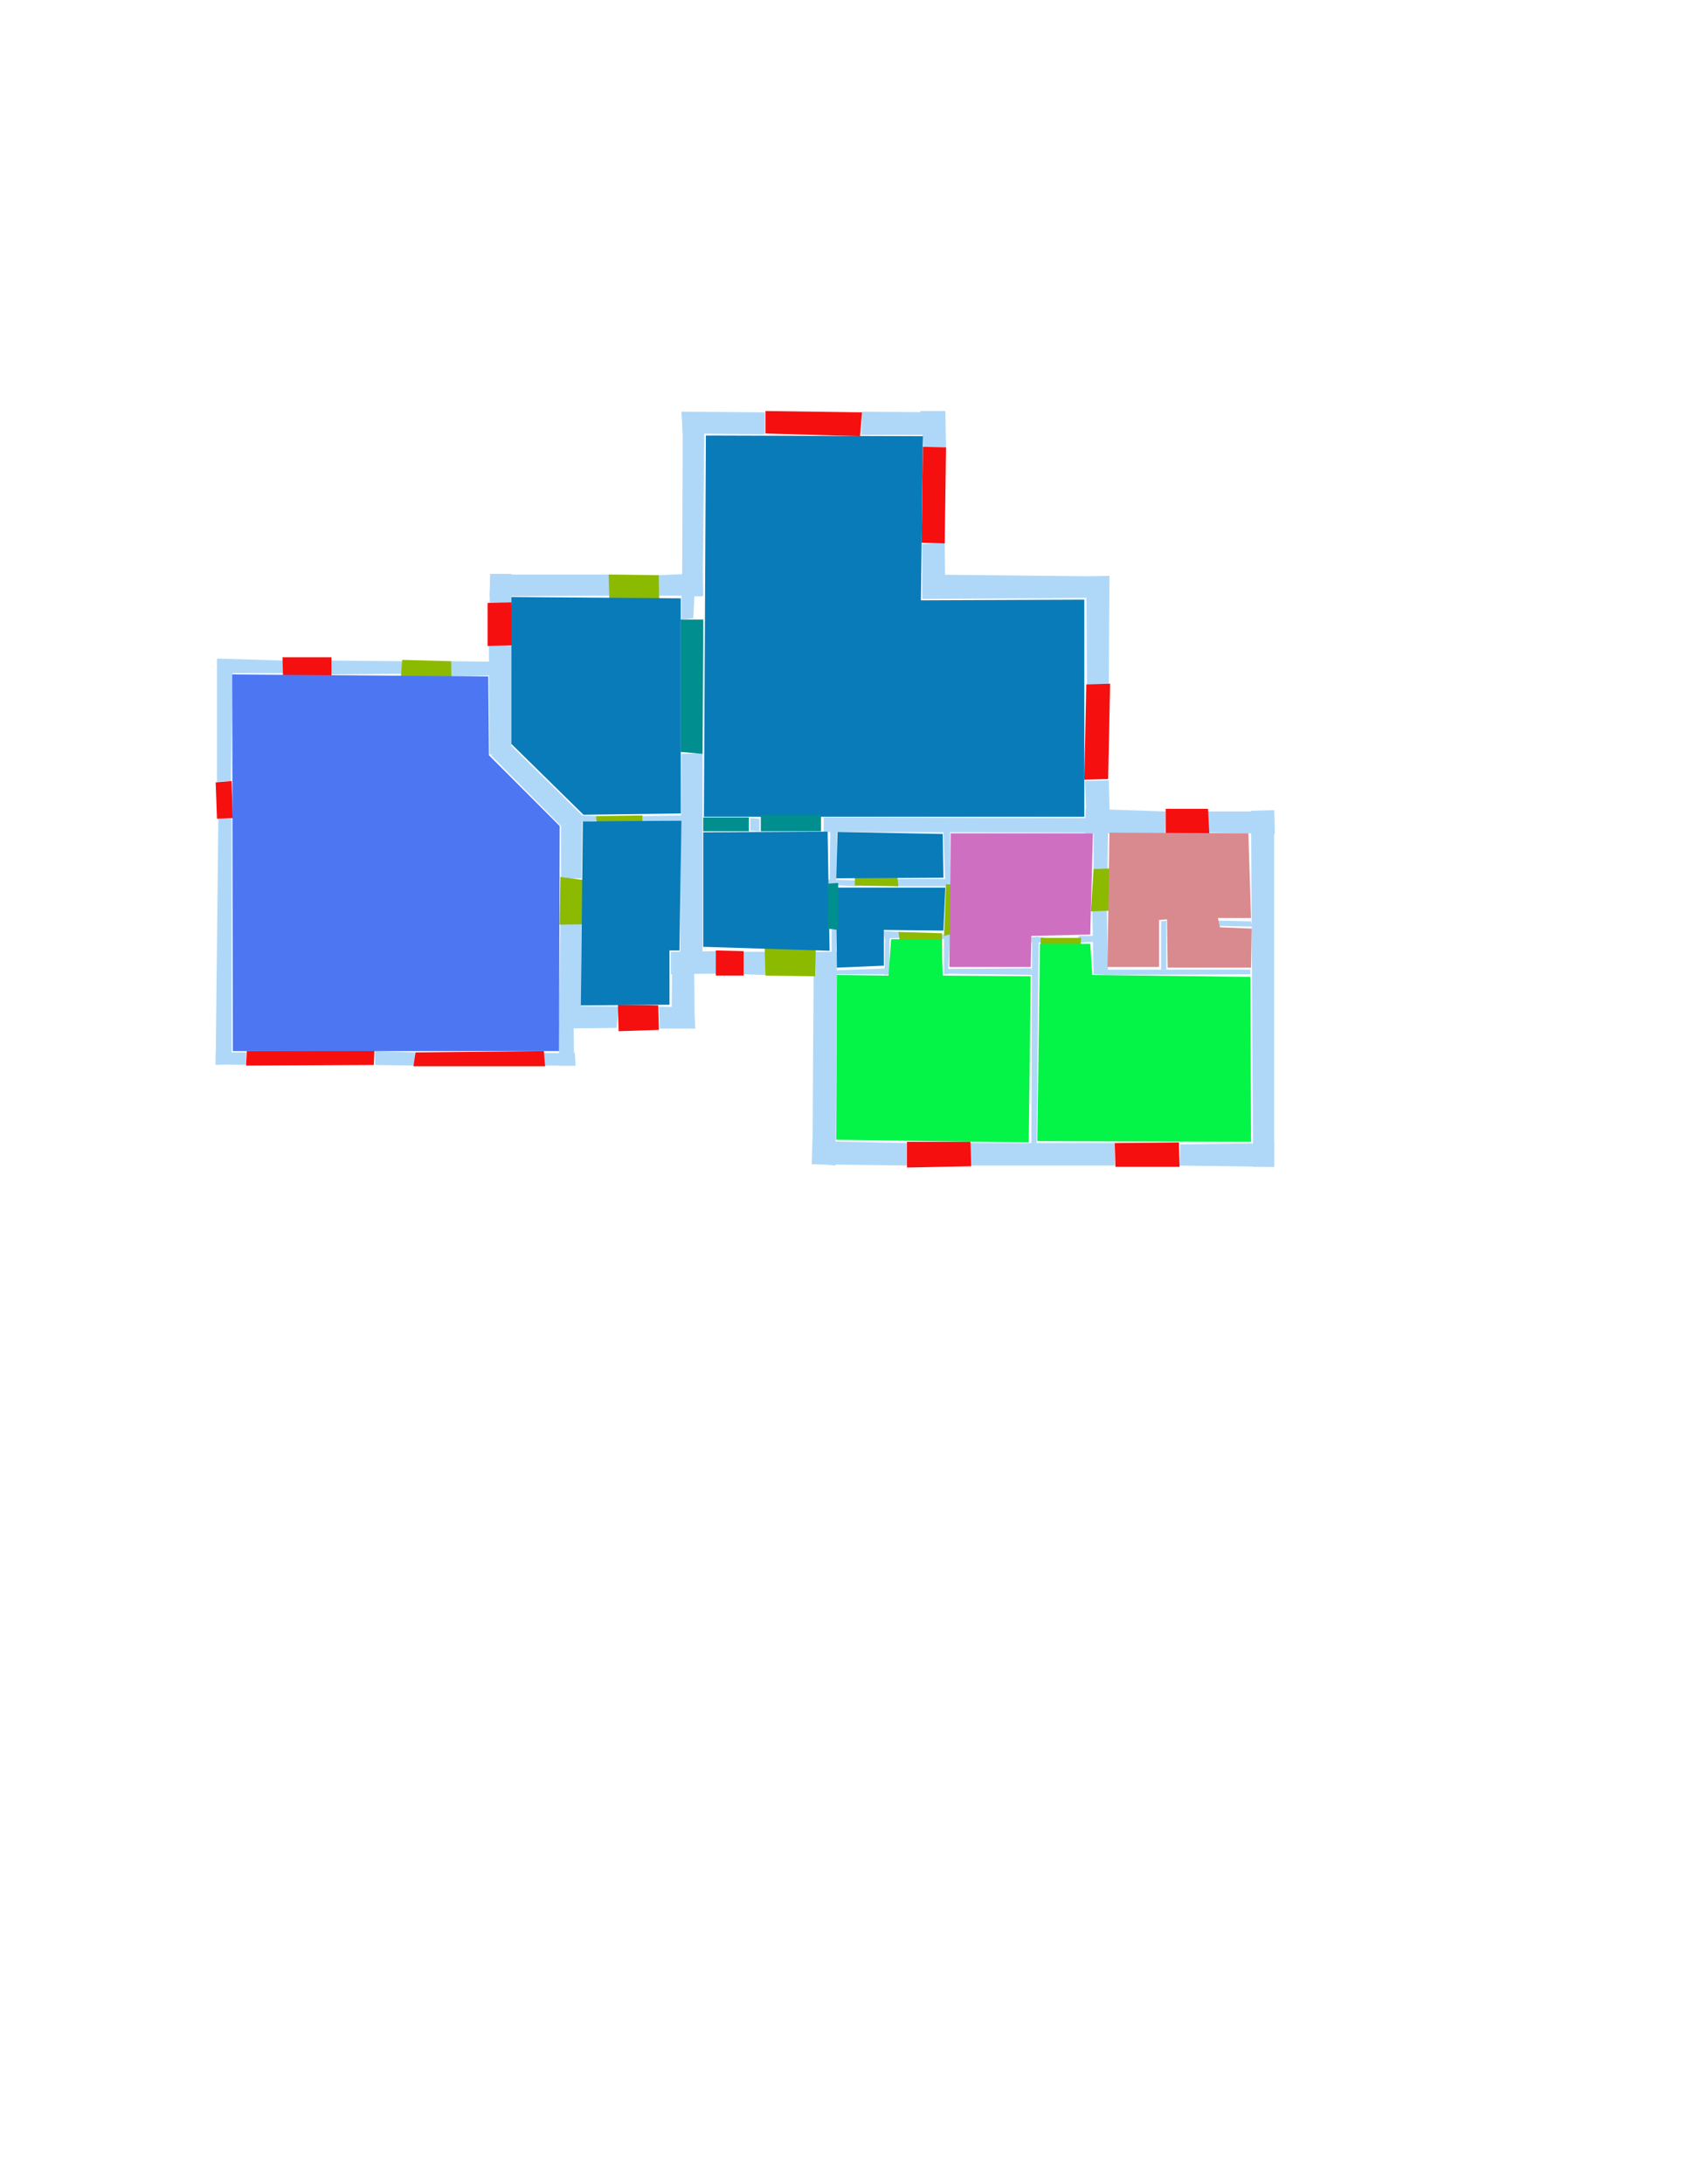 <ns0:svg xmlns:ns0="http://www.w3.org/2000/svg" version="1.1" width="2550" height="3300">
<ns0:width>2218</ns0:width>
<ns0:height>2227</ns0:height>
<ns0:nclasslabel>50</ns0:nclasslabel>
<ns0:nclassappear>5</ns0:nclassappear>
<ns0:class>Bidet-1</ns0:class>
<ns0:class>Bidet-2</ns0:class>
<ns0:class>Bidet-3</ns0:class>
<ns0:class>Bidet-4</ns0:class>
<ns0:class>Door</ns0:class>
<ns0:class>Door-1</ns0:class>
<ns0:class>Door-23</ns0:class>
<ns0:class>Oven-1</ns0:class>
<ns0:class>Oven-2</ns0:class>
<ns0:class>Oven-3</ns0:class>
<ns0:class>Oven-4</ns0:class>
<ns0:class>Parking</ns0:class>
<ns0:class>Roof</ns0:class>
<ns0:class>Room</ns0:class>
<ns0:class>Separation</ns0:class>
<ns0:class>Sink-1</ns0:class>
<ns0:class>Sink-11</ns0:class>
<ns0:class>Sink-12</ns0:class>
<ns0:class>Sink-13</ns0:class>
<ns0:class>Sink-14</ns0:class>
<ns0:class>Sink-2</ns0:class>
<ns0:class>Sink-3</ns0:class>
<ns0:class>Sink-4</ns0:class>
<ns0:class>Sink-5</ns0:class>
<ns0:class>Sink-6</ns0:class>
<ns0:class>Sofa-1</ns0:class>
<ns0:class>Sofa-3</ns0:class>
<ns0:class>Sofa-4</ns0:class>
<ns0:class>Sofa-5</ns0:class>
<ns0:class>Sofa-6</ns0:class>
<ns0:class>Sofa-7</ns0:class>
<ns0:class>Sofa-8</ns0:class>
<ns0:class>Sofa-9</ns0:class>
<ns0:class>Stairs-1</ns0:class>
<ns0:class>Table-1</ns0:class>
<ns0:class>Table-2</ns0:class>
<ns0:class>Table-3</ns0:class>
<ns0:class>Table-4</ns0:class>
<ns0:class>Table-5</ns0:class>
<ns0:class>Table-6</ns0:class>
<ns0:class>Table-7</ns0:class>
<ns0:class>Text</ns0:class>
<ns0:class>Tub-1</ns0:class>
<ns0:class>Tub-3</ns0:class>
<ns0:class>TV-1</ns0:class>
<ns0:class>TV-2</ns0:class>
<ns0:class>Wall</ns0:class>
<ns0:class>Wall-1</ns0:class>
<ns0:class>Wallieee</ns0:class>
<ns0:class>Window</ns0:class>
<ns0:polygon class="Wall" fill="#AFD8F8" id="0" transcription="" points="1030,622 1156,623 1156,656 1032,655 " />
<ns0:polygon class="Wall" fill="#AFD8F8" id="1" transcription="" points="1303,622 1428,623 1429,657 1302,657 " />
<ns0:polygon class="Wall" fill="#AFD8F8" id="2" transcription="" points="1396,675 1430,677 1429,621 1391,621 " />
<ns0:polygon class="Wall" fill="#AFD8F8" id="3" transcription="" points="1394,822 1394,902 1429,904 1428,820 " />
<ns0:polygon class="Wall" fill="#AFD8F8" id="4" transcription="" points="1676,871 1394,868 1394,905 1675,903 " />
<ns0:polygon class="Wall" fill="#AFD8F8" id="5" transcription="" points="1643,1034 1676,1033 1677,870 1642,871 " />
<ns0:polygon class="Wall" fill="#AFD8F8" id="6" transcription="" points="1640,1180 1676,1179 1678,1258 1643,1258 " />
<ns0:polygon class="Wall" fill="#AFD8F8" id="7" transcription="" points="1762,1226 1641,1222 1640,1259 1761,1259 " />
<ns0:polygon class="Wall" fill="#AFD8F8" id="8" transcription="" points="1653,1315 1653,1251 1675,1250 1674,1314 " />
<ns0:polygon class="Wall" fill="#AFD8F8" id="9" transcription="" points="1825,1226 1926,1226 1927,1260 1827,1258 " />
<ns0:polygon class="Wall" fill="#AFD8F8" id="10" transcription="" points="1245,1235 1646,1236 1647,1258 1245,1257 " />
<ns0:polygon class="Wall" fill="#AFD8F8" id="11" transcription="" points="1134,1236 1148,1237 1148,1256 1134,1255 " />
<ns0:polygon class="Wall" fill="#AFD8F8" id="12" transcription="" points="1926,1763 1926,1224 1891,1225 1894,1763 " />
<ns0:polygon class="Wall" fill="#AFD8F8" id="13" transcription="" points="1784,1729 1926,1727 1926,1763 1783,1761 " />
<ns0:polygon class="Wall" fill="#AFD8F8" id="14" transcription="" points="1467,1727 1685,1727 1685,1761 1467,1761 " />
<ns0:polygon class="Wall" fill="#AFD8F8" id="15" transcription="" points="1372,1727 1372,1761 1227,1759 1228,1724 " />
<ns0:polygon class="Wall" fill="#AFD8F8" id="16" transcription="" points="1230,1438 1228,1758 1263,1761 1265,1438 " />
<ns0:polygon class="Wall" fill="#AFD8F8" id="17" transcription="" points="1122,1438 1158,1438 1157,1473 1122,1472 " />
<ns0:polygon class="Wall" fill="#AFD8F8" id="18" transcription="" points="1083,1471 1014,1472 1014,1438 1085,1437 " />
<ns0:polygon class="Wall" fill="#AFD8F8" id="19" transcription="" points="1050,1553 1015,1553 1016,1442 1049,1440 " />
<ns0:polygon class="Wall" fill="#AFD8F8" id="20" transcription="" points="996,1521 1049,1522 1051,1554 997,1554 " />
<ns0:polygon class="Wall" fill="#AFD8F8" id="21" transcription="" points="935,1521 846,1520 847,1554 932,1553 " />
<ns0:polygon class="Wall" fill="#AFD8F8" id="22" transcription="" points="847,1394 845,1553 878,1552 879,1394 " />
<ns0:polygon class="Wall" fill="#AFD8F8" id="23" transcription="" points="868,1610 867,1542 845,1542 845,1610 " />
<ns0:polygon class="Wall" fill="#AFD8F8" id="24" transcription="" points="822,1591 869,1591 870,1610 823,1610 " />
<ns0:polygon class="Wall" fill="#AFD8F8" id="25" transcription="" points="567,1588 627,1590 627,1610 567,1609 " />
<ns0:polygon class="Wall" fill="#AFD8F8" id="26" transcription="" points="372,1609 326,1608 326,1590 372,1590 " />
<ns0:polygon class="Wall" fill="#AFD8F8" id="27" transcription="" points="330,1236 350,1237 350,1608 326,1609 " />
<ns0:polygon class="Wall" fill="#AFD8F8" id="28" transcription="" points="328,998 328,1181 349,1180 352,997 " />
<ns0:polygon class="Wall" fill="#AFD8F8" id="29" transcription="" points="430,1017 329,1017 328,995 428,998 " />
<ns0:polygon class="Wall" fill="#AFD8F8" id="30" transcription="" points="610,999 500,998 500,1019 608,1018 " />
<ns0:polygon class="Wall" fill="#AFD8F8" id="31" transcription="" points="681,999 773,1000 771,1020 681,1022 " />
<ns0:polygon class="Wall" fill="#AFD8F8" id="32" transcription="" points="739,975 773,976 773,1139 740,1140 " />
<ns0:polygon class="Wall" fill="#AFD8F8" id="33" transcription="" points="741,867 740,912 773,910 773,867 " />
<ns0:polygon class="Wall" fill="#AFD8F8" id="34" transcription="" points="923,900 740,901 741,868 921,868 " />
<ns0:polygon class="Wall" fill="#AFD8F8" id="35" transcription="" points="996,900 1063,900 1062,866 996,869 " />
<ns0:polygon class="Wall" fill="#AFD8F8" id="36" transcription="" points="1030,936 1048,934 1050,894 1030,893 " />
<ns0:polygon class="Wall" fill="#AFD8F8" id="37" transcription="" points="1032,623 1065,622 1062,901 1031,901 " />
<ns0:polygon class="Wall" fill="#AFD8F8" id="38" transcription="" points="882,1234 772,1126 742,1141 848,1248 " />
<ns0:polygon class="Wall" fill="#AFD8F8" id="39" transcription="" points="848,1327 879,1327 880,1233 848,1248 " />
<ns0:polygon class="Wall" fill="#AFD8F8" id="40" transcription="" points="1030,1139 1028,1441 1062,1439 1062,1138 " />
<ns0:polygon class="Wall" fill="#AFD8F8" id="41" transcription="" points="971,1233 971,1241 1031,1240 1030,1232 " />
<ns0:polygon class="Wall" fill="#AFD8F8" id="42" transcription="" points="902,1233 902,1240 880,1241 880,1232 " />
<ns0:polygon class="Wall" fill="#AFD8F8" id="43" transcription="" points="1254,1339 1255,1256 1265,1256 1264,1338 " />
<ns0:polygon class="Wall" fill="#AFD8F8" id="44" transcription="" points="1292,1330 1294,1339 1252,1337 1252,1329 " />
<ns0:polygon class="Wall" fill="#AFD8F8" id="45" transcription="" points="1351,1328 1431,1328 1435,1339 1353,1339 " />
<ns0:polygon class="Wall" fill="#AFD8F8" id="46" transcription="" points="1429,1341 1426,1257 1436,1256 1436,1339 " />
<ns0:polygon class="Wall" fill="#AFD8F8" id="47" transcription="" points="1560,1416 1559,1728 1567,1728 1570,1415 " />
<ns0:polygon class="Wall" fill="#AFD8F8" id="48" transcription="" points="1579,1424 1559,1424 1559,1416 1578,1416 " />
<ns0:polygon class="Wall" fill="#AFD8F8" id="49" transcription="" points="1427,1471 1561,1473 1559,1463 1427,1464 " />
<ns0:polygon class="Wall" fill="#AFD8F8" id="50" transcription="" points="1427,1404 1427,1472 1433,1472 1436,1406 " />
<ns0:polygon class="Wall" fill="#AFD8F8" id="51" transcription="" points="1419,1412 1434,1412 1434,1419 1420,1419 " />
<ns0:polygon class="Wall" fill="#AFD8F8" id="52" transcription="" points="1359,1408 1336,1407 1337,1418 1361,1417 " />
<ns0:polygon class="Wall" fill="#AFD8F8" id="53" transcription="" points="1344,1472 1345,1407 1338,1408 1337,1473 " />
<ns0:polygon class="Wall" fill="#AFD8F8" id="54" transcription="" points="1262,1466 1344,1463 1343,1472 1260,1472 " />
<ns0:polygon class="Wall" fill="#AFD8F8" id="55" transcription="" points="1257,1404 1257,1439 1264,1439 1265,1403 " />
<ns0:polygon class="Wall" fill="#AFD8F8" id="56" transcription="" points="1630,1414 1631,1424 1654,1423 1654,1414 " />
<ns0:polygon class="Wall" fill="#AFD8F8" id="57" transcription="" points="1651,1374 1653,1472 1675,1473 1673,1373 " />
<ns0:polygon class="Wall" fill="#AFD8F8" id="58" transcription="" points="1755,1392 1755,1465 1763,1465 1763,1391 " />
<ns0:polygon class="Wall" fill="#AFD8F8" id="59" transcription="" points="1672,1465 1890,1465 1890,1472 1671,1473 " />
<ns0:polygon class="Wall" fill="#AFD8F8" id="60" transcription="" points="1842,1391 1891,1392 1893,1400 1843,1399 " />
<ns0:polygon class="Window" fill="#f60f0f" id="61" transcription="" points="1762,1222 1762,1260 1828,1260 1826,1222 " />
<ns0:polygon class="Window" fill="#f60f0f" id="62" transcription="" points="1642,1034 1678,1033 1675,1177 1639,1178 " />
<ns0:polygon class="Window" fill="#f60f0f" id="63" transcription="" points="1395,675 1430,676 1428,821 1393,820 " />
<ns0:polygon class="Window" fill="#f60f0f" id="64" transcription="" points="1157,621 1157,655 1300,659 1303,623 " />
<ns0:polygon class="Window" fill="#f60f0f" id="65" transcription="" points="428,1032 501,1032 501,993 427,993 " />
<ns0:polygon class="Window" fill="#f60f0f" id="66" transcription="" points="326,1182 350,1180 352,1236 328,1237 " />
<ns0:polygon class="Window" fill="#f60f0f" id="67" transcription="" points="373,1588 566,1587 565,1609 372,1610 " />
<ns0:polygon class="Window" fill="#f60f0f" id="68" transcription="" points="628,1590 625,1611 824,1611 822,1588 " />
<ns0:polygon class="Window" fill="#f60f0f" id="69" transcription="" points="935,1558 996,1556 995,1519 934,1518 " />
<ns0:polygon class="Window" fill="#f60f0f" id="70" transcription="" points="1082,1436 1124,1437 1124,1474 1082,1474 " />
<ns0:polygon class="Window" fill="#f60f0f" id="71" transcription="" points="1371,1725 1371,1764 1468,1762 1467,1725 " />
<ns0:polygon class="Window" fill="#f60f0f" id="72" transcription="" points="1685,1727 1686,1763 1783,1763 1782,1726 " />
<ns0:polygon class="Door" fill="#8BBA00" id="73" transcription="" points="1154,1364 1157,1474 1232,1475 1233,1437 1227,1398 1189,1367 " />
<ns0:polygon class="Door" fill="#8BBA00" id="74" transcription="" points="1424,1482 1424,1410 1358,1408 1364,1447 1390,1474 " />
<ns0:polygon class="Door" fill="#8BBA00" id="75" transcription="" points="1573,1483 1573,1417 1634,1417 1633,1442 1614,1473 " />
<ns0:polygon class="Door" fill="#8BBA00" id="76" transcription="" points="1735,1310 1653,1313 1649,1377 1676,1376 1707,1368 1734,1337 " />
<ns0:polygon class="Door" fill="#8BBA00" id="77" transcription="" points="1503,1339 1430,1336 1427,1414 1478,1401 1502,1373 " />
<ns0:polygon class="Door" fill="#8BBA00" id="78" transcription="" points="1293,1268 1292,1338 1358,1339 1354,1300 1316,1268 " />
<ns0:polygon class="Door" fill="#8BBA00" id="79" transcription="" points="997,978 996,869 920,868 921,904 932,945 963,971 " />
<ns0:polygon class="Window" fill="#f60f0f" id="80" transcription="" points="737,911 773,910 774,975 737,976 " />
<ns0:polygon class="Door" fill="#8BBA00" id="81" transcription="" points="683,1096 682,999 608,997 606,1022 617,1065 652,1092 " />
<ns0:polygon class="Door" fill="#8BBA00" id="82" transcription="" points="971,1308 971,1232 901,1233 904,1267 929,1299 " />
<ns0:polygon class="Door" fill="#8BBA00" id="83" transcription="" points="926,1396 846,1397 847,1325 886,1330 918,1362 " />
<ns0:polygon class="livingRoom" fill="#04f448" id="84" transcription="" points="1890,1476 1891,1725 1568,1724 1572,1426 1648,1426 1651,1473 " />
<ns0:polygon class="livingRoom" fill="#04f448" id="85" transcription="" points="1265,1473 1264,1722 1555,1726 1558,1475 1425,1474 1423,1419 1347,1419 1343,1474 " />
<ns0:polygon class="bedRoom" fill="#d98a8f" id="86" transcription="" points="1887,1259 1891,1387 1841,1387 1844,1401 1892,1403 1891,1462 1765,1462 1764,1389 1752,1390 1752,1461 1674,1461 1677,1258 " />
<ns0:polygon class="bathRoom" fill="#cf6fc2" id="87" transcription="" points="1437,1259 1435,1461 1558,1461 1559,1414 1648,1412 1652,1259 " />
<ns0:polygon class="Room" fill="#097bb9" id="88" transcription="" points="1425,1260 1426,1326 1264,1327 1266,1257 " />
<ns0:polygon class="Room" fill="#097bb9" id="89" transcription="" points="1429,1341 1426,1406 1336,1405 1336,1459 1265,1462 1264,1341 " />
<ns0:polygon class="Room" fill="#097bb9" id="90" transcription="" points="1063,1257.5 1063,1430.5 1254,1436.5 1251,1256.5 " />
<ns0:polygon class="Room" fill="#097bb9" id="91" transcription="" points="1067,658 1064,1234 1639,1234 1639,906 1392,907 1395,659 " />
<ns0:polygon class="Room" fill="#097bb9" id="92" transcription="" points="773,902 773,1124 882,1231 1029,1229 1029,904 " />
<ns0:polygon class="Room" fill="#097bb9" id="93" transcription="" points="1030,1240 1027,1436 1012,1436 1012,1518 878,1519 881,1241 " />
<ns0:polygon class="kitchen" fill="#4c76f2" id="94" transcription="" points="351,1019 352,1588 845,1588 846,1248 739,1141 738,1022 " />
<ns0:polygon class="Separation" fill="#008E8E" id="95" transcription="" points="1029,936 1063,936 1062,1139 1029,1136 " />
<ns0:polygon class="Separation" fill="#008E8E" id="96" transcription="" points="1063,1235 1132,1235 1132,1256 1063,1256 " />
<ns0:polygon class="Separation" fill="#008E8E" id="97" transcription="" points="1150,1231 1241,1231 1241,1256 1150,1256 " />
<ns0:polygon class="Separation" fill="#008E8E" id="98" transcription="" points="1252,1335 1267,1334 1267,1405 1251,1403 " />
<ns0:relation type="incident" objects="27,26" />
<ns0:relation type="incident" objects="26,67" />
<ns0:relation type="incident" objects="67,25" />
<ns0:relation type="incident" objects="25,68" />
<ns0:relation type="incident" objects="23,24" />
<ns0:relation type="incident" objects="24,68" />
<ns0:relation type="incident" objects="23,21" />
<ns0:relation type="incident" objects="21,22" />
<ns0:relation type="incident" objects="22,23" />
<ns0:relation type="incident" objects="21,69" />
<ns0:relation type="incident" objects="19,20" />
<ns0:relation type="incident" objects="20,69" />
<ns0:relation type="incident" objects="19,18" />
<ns0:relation type="incident" objects="18,70" />
<ns0:relation type="incident" objects="70,17" />
<ns0:relation type="incident" objects="17,73" />
<ns0:relation type="incident" objects="73,16" />
<ns0:relation type="incident" objects="16,15" />
<ns0:relation type="incident" objects="71,15" />
<ns0:relation type="incident" objects="71,14" />
<ns0:relation type="incident" objects="14,72" />
<ns0:relation type="incident" objects="72,13" />
<ns0:relation type="incident" objects="13,12" />
<ns0:relation type="incident" objects="12,9" />
<ns0:relation type="incident" objects="9,61" />
<ns0:relation type="incident" objects="61,7" />
<ns0:relation type="incident" objects="7,6" />
<ns0:relation type="incident" objects="6,62" />
<ns0:relation type="incident" objects="62,5" />
<ns0:relation type="incident" objects="5,4" />
<ns0:relation type="incident" objects="4,3" />
<ns0:relation type="incident" objects="3,63" />
<ns0:relation type="incident" objects="1,2" />
<ns0:relation type="incident" objects="2,63" />
<ns0:relation type="incident" objects="1,64" />
<ns0:relation type="incident" objects="64,0" />
<ns0:relation type="incident" objects="0,37" />
<ns0:relation type="incident" objects="37,36" />
<ns0:relation type="incident" objects="36,35" />
<ns0:relation type="incident" objects="35,37" />
<ns0:relation type="incident" objects="35,79" />
<ns0:relation type="incident" objects="79,34" />
<ns0:relation type="incident" objects="34,33" />
<ns0:relation type="incident" objects="33,80" />
<ns0:relation type="incident" objects="80,32" />
<ns0:relation type="incident" objects="31,32" />
<ns0:relation type="incident" objects="31,81" />
<ns0:relation type="incident" objects="81,30" />
<ns0:relation type="incident" objects="30,65" />
<ns0:relation type="incident" objects="65,29" />
<ns0:relation type="incident" objects="29,28" />
<ns0:relation type="incident" objects="66,27" />
<ns0:relation type="incident" objects="66,28" />
<ns0:relation type="incident" objects="32,38" />
<ns0:relation type="incident" objects="38,39" />
<ns0:relation type="incident" objects="39,83" />
<ns0:relation type="incident" objects="83,22" />
<ns0:relation type="incident" objects="39,42" />
<ns0:relation type="incident" objects="42,38" />
<ns0:relation type="incident" objects="42,82" />
<ns0:relation type="incident" objects="82,41" />
<ns0:relation type="incident" objects="41,40" />
<ns0:relation type="incident" objects="40,18" />
<ns0:relation type="incident" objects="19,40" />
<ns0:relation type="incident" objects="16,55" />
<ns0:relation type="incident" objects="16,54" />
<ns0:relation type="incident" objects="54,53" />
<ns0:relation type="incident" objects="53,52" />
<ns0:relation type="incident" objects="52,74" />
<ns0:relation type="incident" objects="74,50" />
<ns0:relation type="incident" objects="50,77" />
<ns0:relation type="incident" objects="77,46" />
<ns0:relation type="incident" objects="46,45" />
<ns0:relation type="incident" objects="45,77" />
<ns0:relation type="incident" objects="45,78" />
<ns0:relation type="incident" objects="78,44" />
<ns0:relation type="incident" objects="44,43" />
<ns0:relation type="incident" objects="43,10" />
<ns0:relation type="incident" objects="10,46" />
<ns0:relation type="incident" objects="50,49" />
<ns0:relation type="incident" objects="49,47" />
<ns0:relation type="incident" objects="47,75" />
<ns0:relation type="incident" objects="75,56" />
<ns0:relation type="incident" objects="56,57" />
<ns0:relation type="incident" objects="57,59" />
<ns0:relation type="incident" objects="59,12" />
<ns0:relation type="incident" objects="59,58" />
<ns0:relation type="incident" objects="12,60" />
<ns0:relation type="incident" objects="57,76" />
<ns0:relation type="incident" objects="76,8" />
<ns0:relation type="incident" objects="8,7" />
<ns0:relation type="incident" objects="6,8" />
<ns0:relation type="incident" objects="7,10" />
<ns0:relation type="incident" objects="10,6" />
<ns0:relation type="neighbour" objects="94,92" />
<ns0:relation type="neighbour" objects="92,93" />
<ns0:relation type="neighbour" objects="93,94" />
<ns0:relation type="neighbour" objects="92,91" />
<ns0:relation type="neighbour" objects="91,90" />
<ns0:relation type="neighbour" objects="90,93" />
<ns0:relation type="neighbour" objects="90,89" />
<ns0:relation type="neighbour" objects="89,88" />
<ns0:relation type="neighbour" objects="88,90" />
<ns0:relation type="neighbour" objects="88,91" />
<ns0:relation type="neighbour" objects="91,87" />
<ns0:relation type="neighbour" objects="87,85" />
<ns0:relation type="neighbour" objects="85,89" />
<ns0:relation type="neighbour" objects="89,87" />
<ns0:relation type="neighbour" objects="88,87" />
<ns0:relation type="neighbour" objects="87,86" />
<ns0:relation type="neighbour" objects="86,84" />
<ns0:relation type="neighbour" objects="84,87" />
<ns0:relation type="neighbour" objects="84,85" />
<ns0:relation type="access" objects="94,81,94" />
<ns0:relation type="access" objects="93,83,94" />
<ns0:relation type="access" objects="92,82,93" />
<ns0:relation type="access" objects="90,73,90" />
<ns0:relation type="access" objects="89,77,87" />
<ns0:relation type="access" objects="89,78,88" />
<ns0:relation type="access" objects="89,74,85" />
<ns0:relation type="access" objects="87,75,84" />
<ns0:relation type="access" objects="87,76,86" />
<ns0:relation type="access" objects="92,79,92" />
<ns0:relation type="incident" objects="95,36" />
<ns0:relation type="incident" objects="95,40" />
<ns0:relation type="incident" objects="10,97" />
<ns0:relation type="incident" objects="97,11" />
<ns0:relation type="incident" objects="11,96" />
<ns0:relation type="incident" objects="96,40" />
<ns0:relation type="outerP" objects="0,64,1,2,63,3,4,5,62,6,7,61,9,12,13,72,14,71,15,16,73,17,70,18,19,20,69,21,23,24,68,25,67,26,27,66,28,29,65,30,81,31,32,80,33,34,79,35,37" />
<ns0:relation type="incident" objects="43,98" />
<ns0:relation type="incident" objects="98,55" />
<ns0:relation type="incident" objects="98,44" />
<ns0:relation type="surround" objects="0,64,1,2,63,3,4,5,62,6,10,97,11,96,40,95,36,37,0,91" />
<ns0:relation type="surround" objects="34,79,35,36,95,40,41,82,42,38,32,80,33,34,92" />
<ns0:relation type="surround" objects="29,65,30,81,31,32,38,39,83,22,23,24,68,25,67,26,27,66,28,29,94" />
<ns0:relation type="surround" objects="42,82,41,40,19,20,69,21,22,83,39,42,93" />
<ns0:relation type="surround" objects="96,11,97,43,98,55,73,17,70,18,40,96,90" />
<ns0:relation type="surround" objects="10,46,45,78,44,43,10,88" />
<ns0:relation type="surround" objects="44,78,45,77,50,74,52,53,54,55,98,44,89" />
<ns0:relation type="surround" objects="54,53,52,74,50,49,47,14,71,15,16,54,85" />
<ns0:relation type="surround" objects="10,8,76,57,56,75,48,47,49,50,77,46,10,87" />
<ns0:relation type="surround" objects="7,61,9,12,59,57,76,8,7,86" />
<ns0:relation type="surround" objects="48,75,56,57,59,12,13,72,14,47,48,84" />
<ns0:relation type="access" objects="92,95,91" />
<ns0:relation type="access" objects="90,97,91" />
<ns0:relation type="access" objects="90,98,89" />
</ns0:svg>